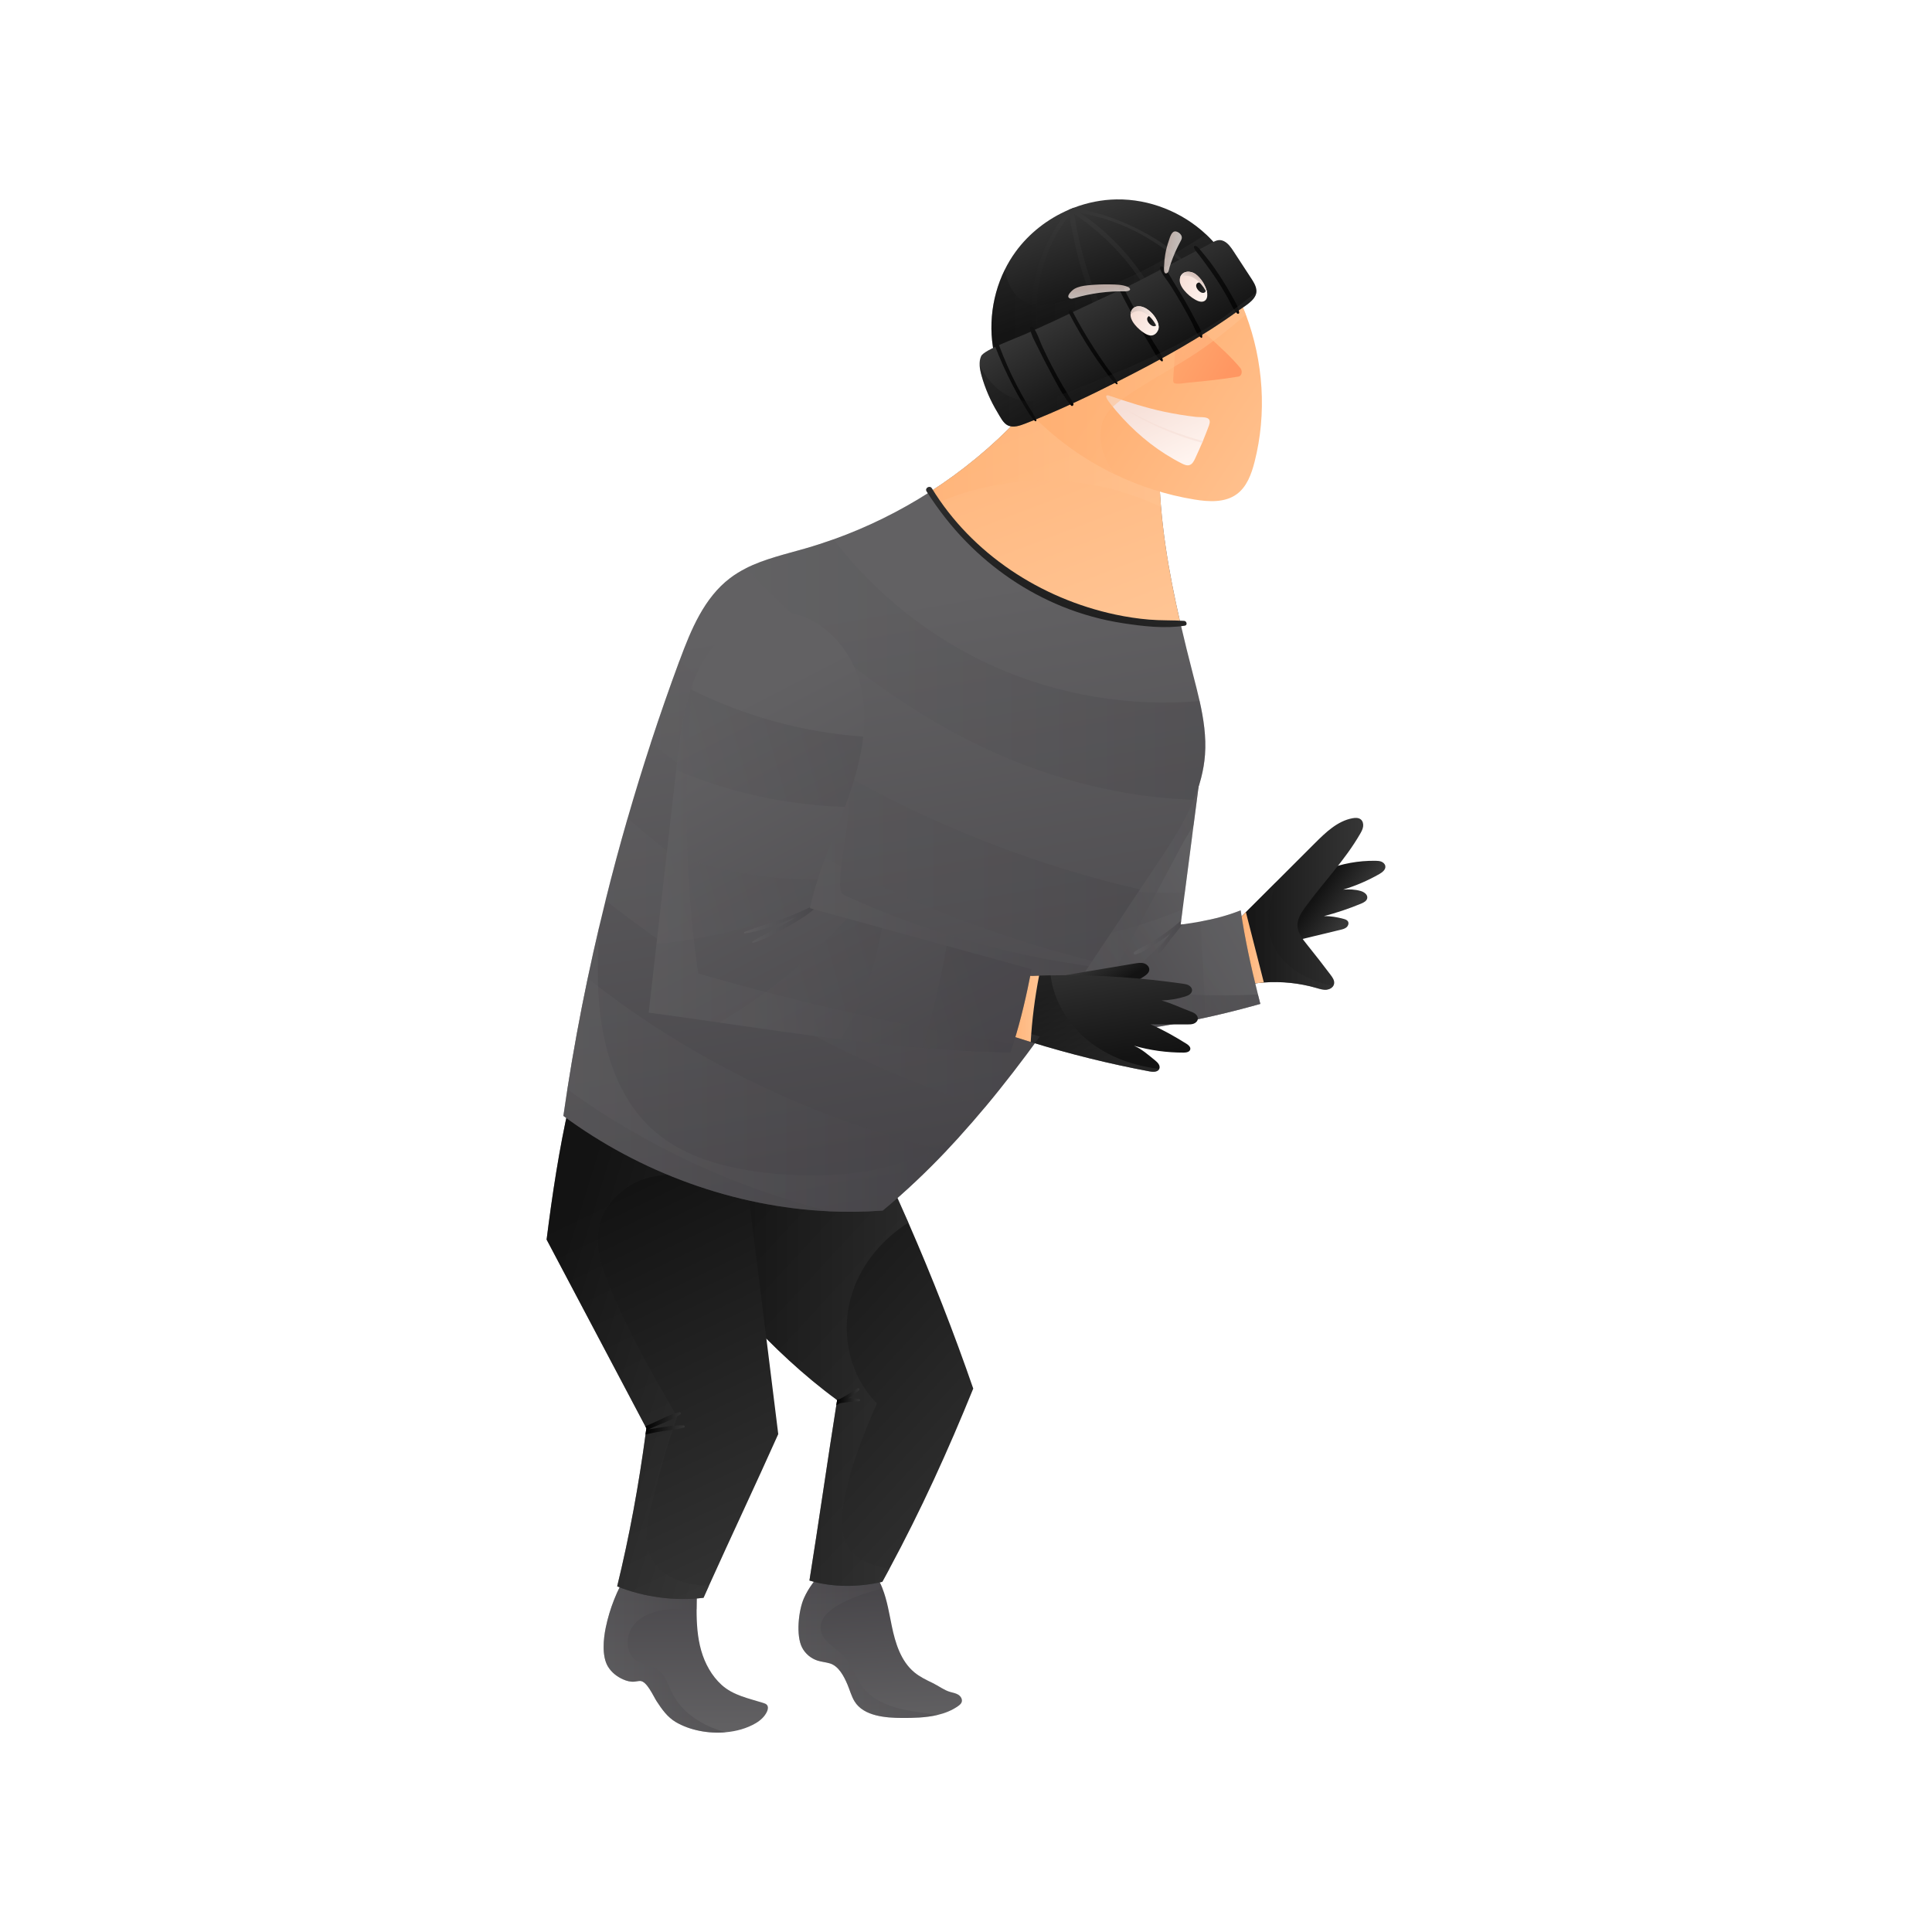 <svg width="2000" height="2000" viewBox="0 0 2000 2000" fill="none" xmlns="http://www.w3.org/2000/svg">
<path d="M830.321 1705.57C833.611 1711.9 839.471 1716.84 846.271 1719.03C850.481 1720.37 854.971 1720.68 859.191 1721.97C868.321 1724.76 873.811 1735.58 877.301 1743.84C879.751 1749.62 881.331 1755.8 884.581 1761.17C894.051 1776.85 917.611 1778.35 933.861 1778.42C945.521 1778.47 958.361 1778.18 970.271 1775.4C978.101 1773.56 985.531 1770.65 991.971 1766.05C993.451 1764.98 994.951 1763.74 995.541 1762C996.511 1759.17 994.641 1756.02 992.111 1754.41C989.581 1752.8 986.541 1752.28 983.651 1751.48C977.501 1749.78 971.371 1745.06 965.541 1742.25C958.901 1739.06 952.201 1735.88 946.501 1731.14C932.601 1719.58 926.871 1701.03 923.211 1683.33C920.481 1670.16 918.381 1656.52 913.451 1644.14C911.761 1639.88 909.731 1635.76 907.211 1631.87C889.211 1630.99 869.951 1630.93 852.771 1625.48C844.511 1634.13 836.971 1643.67 832.161 1654.61C826.651 1667.16 823.821 1693.05 830.331 1705.58L830.321 1705.57Z" fill="url(#paint0_linear_26486_105961)"/>
<path d="M629.33 1725.15C632.9 1731.12 638.61 1735.64 644.96 1738.46C648.66 1740.1 652.71 1741.21 656.74 1740.83C658.72 1740.65 660.66 1740.12 662.64 1740.12C669.59 1740.12 676.3 1755.78 679.75 1761.09C685.15 1769.38 690.95 1777.62 699.67 1782.73C714.01 1791.12 733.15 1794.86 751.24 1793.23C762.47 1792.24 773.3 1789.17 782.32 1783.87C787.15 1781.04 791.5 1777.11 793.91 1772.05C794.99 1769.79 795.57 1766.86 793.96 1764.95C793.02 1763.81 791.53 1763.32 790.12 1762.87C775.02 1758.09 759.08 1755.12 747.05 1744.22C736.7 1734.84 729.7 1721.99 725.9 1708.64C721.97 1694.83 721.09 1680.46 721.13 1666.05C721.14 1659.85 721.33 1653.65 721.52 1647.48C697.71 1645.2 671.16 1638.29 648.96 1629.38C638.6 1646.41 631.17 1665.22 627.11 1684.75C624.66 1696.52 622.88 1714.36 629.32 1725.16L629.33 1725.15Z" fill="url(#paint1_linear_26486_105961)"/>
<path style="mix-blend-mode:multiply" opacity="0.32" d="M830.319 1705.57C833.609 1711.9 839.469 1716.84 846.269 1719.03C850.479 1720.37 854.969 1720.68 859.189 1721.97C868.319 1724.76 873.809 1735.58 877.299 1743.84C879.749 1749.62 881.329 1755.8 884.579 1761.17C894.049 1776.85 917.609 1778.35 933.859 1778.42C945.519 1778.47 958.359 1778.18 970.269 1775.4C959.329 1773.5 948.199 1772.37 937.319 1770.13C920.279 1766.65 902.859 1759.77 892.539 1745.77C885.509 1736.23 882.319 1724.1 874.329 1715.34C865.479 1705.63 850.489 1699.17 849.529 1686.06C848.709 1674.93 858.999 1666.34 868.789 1660.96C878.769 1655.49 889.299 1651.28 900.199 1648.05C904.209 1646.86 909.129 1645.94 913.439 1644.12C911.749 1639.86 909.719 1635.74 907.199 1631.85C889.199 1630.97 869.939 1630.91 852.759 1625.46C844.499 1634.11 836.959 1643.65 832.149 1654.59C826.639 1667.14 823.809 1693.03 830.319 1705.56V1705.57Z" fill="url(#paint2_linear_26486_105961)"/>
<path style="mix-blend-mode:multiply" opacity="0.43" d="M629.33 1725.15C632.9 1731.12 638.61 1735.64 644.96 1738.46C648.66 1740.1 652.71 1741.21 656.74 1740.83C658.72 1740.65 660.66 1740.12 662.64 1740.12C669.59 1740.12 676.3 1755.78 679.75 1761.09C685.15 1769.38 690.95 1777.62 699.67 1782.73C714.01 1791.12 733.15 1794.86 751.24 1793.23C747.46 1792.18 743.74 1791 740.08 1789.61C722.08 1782.81 705.28 1770.87 696.49 1753.75C691.89 1744.8 689.12 1734.1 680.82 1728.41C674.12 1723.81 665.15 1723.56 658.47 1718.92C647.23 1711.11 647.34 1693.08 655.89 1682.39C664.44 1671.69 678.65 1667.19 692.28 1665.78C699.4 1665.04 711.47 1666.77 721.13 1666.05C721.14 1659.85 721.33 1653.65 721.52 1647.48C697.71 1645.2 671.16 1638.29 648.96 1629.38C638.6 1646.41 631.17 1665.22 627.11 1684.75C624.66 1696.52 622.88 1714.36 629.32 1725.16L629.33 1725.15Z" fill="url(#paint3_linear_26486_105961)"/>
<path d="M740.748 1278.48C746.398 1307.92 751.018 1340.73 771.348 1362.76C800.158 1394 831.768 1423.78 866.028 1448.92C866.218 1449.06 866.408 1449.19 866.598 1449.34C866.318 1451.12 866.028 1452.88 865.758 1454.66C856.198 1514.86 847.538 1576.02 837.928 1636.16C861.688 1643.45 889.198 1643.13 913.398 1637.47C915.848 1633.03 918.268 1628.58 920.658 1624.13C953.438 1563.25 981.418 1501.76 1007.5 1437.44C987.408 1379.33 964.998 1322.02 940.348 1265.69C933.318 1249.6 926.088 1233.59 918.688 1217.67C906.018 1190.4 870.948 1175.03 841.398 1169.48C811.858 1163.93 778.588 1171.14 758.568 1193.58C738.608 1215.94 735.098 1249.06 740.748 1278.5V1278.48Z" fill="url(#paint4_linear_26486_105961)"/>
<path style="mix-blend-mode:multiply" opacity="0.51" d="M740.75 1278.48C746.4 1307.92 751.02 1340.73 771.35 1362.76C800.32 1394.17 832.12 1424.11 866.6 1449.33C856.71 1511.24 847.83 1574.24 837.93 1636.15C861.69 1643.44 889.2 1643.12 913.4 1637.46C915.85 1633.02 918.27 1628.57 920.66 1624.12C903.3 1620.87 886.15 1614.95 877.39 1600.24C870.09 1587.99 870.76 1572.67 873.02 1558.59C878.92 1521.82 892.87 1486.83 907.79 1452.71C880.32 1425.52 870.5 1382.87 880.18 1345.45C888.73 1312.41 911.43 1283.91 940.36 1265.67C933.33 1249.58 926.1 1233.57 918.7 1217.65C906.03 1190.38 870.96 1175.01 841.41 1169.46C811.87 1163.91 778.6 1171.12 758.58 1193.56C738.62 1215.92 735.11 1249.04 740.76 1278.48H740.75Z" fill="url(#paint5_linear_26486_105961)"/>
<path d="M668.26 1484.98C661.15 1537.82 651.55 1590.4 638.89 1642.19C666.23 1653.33 699.02 1657.7 728.3 1654.02C730.16 1649.88 732.01 1645.74 733.87 1641.61C757.6 1589.01 782.04 1537.35 805.64 1484.59C794.87 1397.81 784.11 1311.04 773.34 1224.26C760.2 1218.49 747.11 1212.79 734.05 1207.13C685.69 1186.19 637.73 1165.82 589.07 1144.46C578.75 1189.73 571.63 1237.12 565.84 1283.19C600.01 1347.47 633.91 1412.24 668.07 1476.53C668.42 1477.19 668.77 1477.84 669.12 1478.5C668.84 1480.66 668.55 1482.82 668.26 1484.97V1484.98Z" fill="url(#paint6_linear_26486_105961)"/>
<path style="mix-blend-mode:multiply" opacity="0.51" d="M669.12 1478.51C661.93 1533.53 652.06 1588.28 638.89 1642.2C666.23 1653.34 699.02 1657.71 728.3 1654.03C730.16 1649.89 732.01 1645.75 733.87 1641.62C723.68 1641.21 713.53 1639.98 703.93 1636.64C691.51 1632.33 679.98 1624.09 674.17 1612.29C666.85 1597.47 669.51 1579.83 673.25 1563.72C680.87 1530.85 689.7 1498.4 701.02 1466.61C675.47 1422.39 649.83 1377.99 630.65 1330.66C622.88 1311.45 616.08 1290.62 620.23 1270.32C624.79 1247.94 642.75 1229.6 664.09 1221.5C676.25 1216.9 689.4 1215.36 702.33 1216.22C713.63 1216.97 727.72 1224.43 733.15 1210.09C733.52 1209.13 733.82 1208.14 734.05 1207.14C685.69 1186.2 637.73 1165.83 589.07 1144.47C578.75 1189.74 571.63 1237.13 565.84 1283.2C600.35 1348.14 634.6 1413.57 669.12 1478.51Z" fill="url(#paint7_linear_26486_105961)"/>
<path d="M1372.69 900.42C1388.91 894.04 1406.39 890.85 1423.82 891.08C1425.94 891.11 1428.11 891.2 1430.07 892C1432.03 892.8 1433.77 894.46 1434.09 896.56C1434.65 900.18 1431.08 902.98 1427.9 904.8C1416.08 911.56 1403.49 916.98 1390.45 920.92C1396.62 920.46 1402.64 920.65 1408.58 922.35C1412.09 923.35 1415.94 926.07 1415.38 929.68C1414.93 932.63 1411.81 934.28 1409.06 935.42C1396.53 940.62 1383.64 944.95 1370.52 948.38C1377.37 948.21 1384.32 949.45 1390.94 951.23C1392.65 951.69 1394.49 952.33 1395.4 953.84C1396.58 955.79 1395.63 958.46 1393.89 959.94C1392.16 961.42 1389.85 962 1387.63 962.53C1371.16 966.5 1354.69 970.47 1338.21 974.45C1334.39 960.39 1334.85 945.07 1340.78 931.76C1346.72 918.45 1359.1 905.76 1372.66 900.43L1372.69 900.42Z" fill="url(#paint8_linear_26486_105961)"/>
<path d="M1284.01 950C1287.07 972.56 1290.65 996.27 1293.71 1018.83C1298.55 1018.01 1303.43 1017.42 1308.32 1017.06C1326.65 1015.72 1345.2 1017.65 1362.84 1022.76C1366.26 1023.75 1369.77 1024.88 1373.32 1024.52C1376.19 1024.22 1379.11 1022.63 1380.44 1020.17C1380.75 1019.59 1380.98 1018.96 1381.09 1018.29C1381.64 1015.05 1379.56 1012.01 1377.59 1009.38C1369.63 998.79 1361.48 988.33 1353.16 978.02C1348.37 972.1 1343.3 965.6 1343.15 957.98C1343.02 951.02 1347.1 944.731 1351.2 939.091C1369.81 913.511 1392.24 890.6 1408.02 863.18C1409.38 860.83 1410.7 858.38 1411.09 855.69C1411.5 853.01 1410.81 850.001 1408.71 848.281C1406.39 846.371 1403.02 846.49 1400.06 847.04C1384.57 849.93 1372.45 861.6 1361.29 872.73C1347.73 886.27 1334.18 899.82 1320.64 913.35C1310.34 923.65 1300.03 933.94 1289.73 944.24C1287.82 946.16 1285.9 948.07 1284 949.97L1284.01 950Z" fill="url(#paint9_linear_26486_105961)"/>
<path style="mix-blend-mode:multiply" opacity="0.51" d="M1284.01 950.001C1287.07 972.561 1290.65 996.271 1293.71 1018.83C1298.55 1018.01 1303.43 1017.42 1308.32 1017.06C1326.65 1015.72 1345.2 1017.65 1362.84 1022.76C1366.26 1023.75 1369.77 1024.88 1373.32 1024.52C1376.19 1024.22 1379.11 1022.63 1380.44 1020.17C1378.21 1019.93 1375.87 1019.9 1373.73 1019.31C1363.4 1016.47 1353.25 1012.42 1344.14 1006.74C1330.83 998.431 1319.58 986.001 1315.22 970.921C1311.55 958.251 1312.92 944.641 1315.82 931.761C1317.21 925.581 1318.96 919.491 1320.65 913.381C1310.35 923.681 1300.04 933.971 1289.74 944.271C1287.83 946.191 1285.91 948.101 1284.01 950.001Z" fill="url(#paint10_linear_26486_105961)"/>
<path d="M1284.01 950C1287.08 972.56 1290.65 996.27 1293.72 1018.84C1298.56 1018.01 1303.44 1017.43 1308.33 1017.07C1302.13 992.8 1295.94 968.54 1289.74 944.26C1287.83 946.18 1285.91 948.08 1284.01 949.99V950Z" fill="url(#paint11_linear_26486_105961)"/>
<path d="M1050.29 1074.31C1053.21 1074.35 1056.14 1074.38 1059.06 1074.39C1122.69 1074.65 1185.96 1067.14 1248.04 1053.46C1267.05 1049.29 1285.93 1044.53 1304.69 1039.24C1303.85 1035.98 1303.02 1032.74 1302.21 1029.48C1294.95 1000.63 1288.7 971.911 1284.35 942.381C1270.78 947.791 1257.05 951.311 1242.98 953.901C1236.86 955.041 1230.68 955.991 1224.41 956.841C1223.68 956.941 1222.94 957.041 1222.2 957.141C1222.38 955.721 1222.58 954.291 1222.76 952.871C1222.79 952.671 1222.81 952.461 1222.84 952.261C1223.31 948.681 1223.76 945.111 1224.23 941.531C1225 935.641 1225.76 929.751 1226.53 923.861C1229.08 904.291 1231.61 884.721 1234.17 865.151C1234.66 861.441 1235.13 857.721 1235.62 854.011C1238.6 831.061 1241.59 808.101 1244.58 785.151C1244.58 785.121 1244.59 785.091 1244.59 785.061C1244.56 785.071 1244.53 785.071 1244.5 785.081C1213.05 792.781 1178.23 810.991 1156.11 834.621C1133.96 858.271 1117.23 886.491 1102.95 915.571C1088.76 944.481 1076.9 974.541 1067.41 1005.34C1064.76 1013.92 1062.31 1022.55 1060.03 1031.23C1056.77 1043.59 1053.9 1056.05 1051.39 1068.59C1051.01 1070.5 1050.65 1072.4 1050.28 1074.3L1050.29 1074.31Z" fill="url(#paint12_linear_26486_105961)"/>
<path style="mix-blend-mode:multiply" opacity="0.32" d="M1147.05 918.819C1173.68 923.479 1199.9 925.389 1226.52 923.869C1229.07 904.299 1231.6 884.729 1234.16 865.159C1218.77 864.019 1203.41 862.339 1188.14 860.109C1171.32 877.619 1155.27 895.969 1147.05 918.819Z" fill="url(#paint13_linear_26486_105961)"/>
<path style="mix-blend-mode:multiply" opacity="0.32" d="M1051.39 1068.59C1051.64 1068.74 1051.89 1068.87 1052.14 1068.99C1119.63 1049.89 1180.48 1008.18 1222.82 952.271C1223.29 948.691 1223.74 945.121 1224.21 941.541C1181.87 958.751 1137.66 971.231 1092.22 976.271C1083.7 985.821 1075.36 995.441 1067.4 1005.35C1060.99 1026.15 1055.65 1047.27 1051.39 1068.59Z" fill="url(#paint14_linear_26486_105961)"/>
<path style="mix-blend-mode:multiply" opacity="0.32" d="M1242.97 953.901C1244.65 987.081 1246.34 1020.28 1248.03 1053.46C1267.04 1049.29 1285.92 1044.53 1304.68 1039.24C1296.38 1007.09 1289.18 975.241 1284.34 942.381C1270.77 947.791 1257.04 951.311 1242.97 953.901Z" fill="url(#paint15_linear_26486_105961)"/>
<path style="mix-blend-mode:multiply" opacity="0.43" d="M1059.05 1074.39C1122.68 1074.65 1185.95 1067.14 1248.03 1053.46C1267.04 1049.29 1285.92 1044.53 1304.68 1039.24C1303.84 1035.98 1303.01 1032.74 1302.2 1029.48C1259.9 1031.66 1217.41 1030.08 1175.39 1024.75C1168.78 1023.92 1161.43 1022.54 1157.62 1017.07C1152.54 1009.77 1156.66 999.85 1160.85 992C1181.82 952.74 1202.78 913.47 1223.75 874.21C1226.67 868.73 1231.09 861.76 1235.61 854.02C1238.59 831.07 1241.58 808.11 1244.57 785.16C1244.55 785.14 1244.52 785.12 1244.49 785.09C1213.04 792.79 1178.22 811 1156.1 834.63C1133.95 858.28 1117.22 886.5 1102.94 915.58C1088.75 944.49 1076.89 974.55 1067.4 1005.35C1064.75 1013.93 1062.3 1022.56 1060.02 1031.24C1058.27 1045.45 1057.72 1060.09 1059.05 1074.39Z" fill="url(#paint16_linear_26486_105961)"/>
<path d="M583.199 1155.17C662.489 1213.77 759.989 1249.45 858.519 1253.94H858.539C876.959 1254.79 895.419 1254.54 913.799 1253.15C937.129 1233.85 958.979 1213.1 979.689 1191.26C984.289 1186.41 988.829 1181.51 993.319 1176.56C1002.33 1166.63 1011.13 1156.49 1019.75 1146.17C1039.5 1122.55 1058.27 1098.02 1076.46 1072.95C1084.41 1062 1092.23 1050.95 1099.96 1039.83C1109.12 1026.7 1118.15 1013.46 1127.1 1000.17C1128.31 998.381 1129.52 996.601 1130.71 994.811C1147.27 970.181 1163.62 945.401 1180.06 920.791C1184.31 914.421 1188.58 908.051 1192.86 901.711C1208.7 878.201 1225.12 853.901 1235.83 827.891C1241.96 812.971 1246.22 797.501 1247.41 781.291C1248.78 762.621 1245.96 744.071 1241.85 725.721C1239.8 716.581 1237.44 707.471 1235.1 698.431C1230.52 680.701 1226.07 662.901 1221.95 645.031C1209.66 591.751 1200.37 537.811 1199.89 483.251C1160.38 459.511 1119.51 435.901 1078.88 414.131C1069.03 424.841 1068.96 433.351 1054.4 433.401C1026.93 462.421 995.859 488.011 962.179 509.521C931.039 529.431 897.659 545.861 862.859 558.331C853.259 561.771 843.549 564.911 833.749 567.741C812.919 573.751 791.139 578.631 771.999 588.351C766.299 591.231 760.839 594.561 755.699 598.471C728.949 618.811 715.379 651.671 703.689 683.181C703.569 683.491 703.459 683.821 703.329 684.131C692.979 712.091 683.149 740.301 673.829 768.721C665.349 794.651 657.299 820.761 649.719 847.021C641.559 875.211 633.949 903.581 626.879 932.071C624.659 941.001 622.499 949.941 620.389 958.891C616.169 976.801 612.169 994.751 608.379 1012.75C600.349 1050.96 593.309 1089.32 587.309 1127.76C585.879 1136.9 584.519 1146.04 583.209 1155.17H583.199Z" fill="url(#paint17_linear_26486_105961)"/>
<path d="M962.17 509.521C964.66 513.381 967.24 517.181 969.92 520.921C998.25 560.611 1036.47 593.251 1080.24 614.801C1124.01 636.351 1173.18 646.771 1221.93 645.031C1212.79 605.371 1205.3 565.341 1201.87 524.971C1200.68 511.101 1199.99 497.191 1199.87 483.251C1160.36 459.511 1119.49 435.901 1078.86 414.131C1069.01 424.841 1068.94 433.351 1054.38 433.401C1026.91 462.421 995.84 488.011 962.16 509.521H962.17Z" fill="url(#paint18_linear_26486_105961)"/>
<path style="mix-blend-mode:multiply" opacity="0.46" d="M962.169 509.521C964.659 513.381 967.239 517.181 969.919 520.921C1007.92 504.221 1049.72 496.161 1091.23 497.611C1129.47 498.951 1167.39 508.371 1201.86 524.971C1200.67 511.101 1199.98 497.191 1199.86 483.251C1160.35 459.511 1119.48 435.901 1078.85 414.131C1069 424.841 1068.93 433.351 1054.37 433.401C1026.9 462.421 995.829 488.011 962.149 509.521H962.169Z" fill="url(#paint19_linear_26486_105961)"/>
<path d="M1060.85 421.53C1061.68 422.45 1062.52 423.37 1063.38 424.28C1063.85 424.79 1064.31 425.28 1064.78 425.76C1066.65 427.76 1068.56 429.74 1070.49 431.68C1078.22 439.45 1086.39 446.79 1094.93 453.67C1112.66 467.96 1132 480.24 1152.47 490.24C1179.04 503.24 1207.48 512.4 1236.69 517.14C1251.46 519.53 1267.91 520.46 1280.05 511.73C1290.66 504.1 1295.49 490.86 1298.72 478.19C1311.55 428.06 1307.88 374.13 1289.73 325.73C1284.65 312.14 1278.41 298.98 1271.09 286.47C1265.08 276.2 1258.32 266.37 1250.86 257.07C1204.53 254.09 1151.04 267.63 1116.56 298.72C1082.09 329.8 1062.67 375.15 1060.85 421.53Z" fill="url(#paint20_linear_26486_105961)"/>
<path d="M1149.57 418.11C1153.65 423.29 1157.93 428.31 1162.41 433.15C1179.92 452.07 1200.5 468.26 1223.56 479.86C1225.95 481.06 1228.66 482.25 1231.23 481.49C1234.14 480.63 1235.79 477.62 1237.08 474.87C1239.65 469.44 1242.09 463.95 1244.43 458.41C1244.7 457.77 1244.98 457.12 1245.24 456.47C1247.43 451.19 1249.52 445.87 1251.51 440.5C1252.88 436.81 1252.41 434.7 1250.95 433.49C1248.27 431.3 1242.27 432.07 1237.98 431.57C1226.85 430.28 1215.77 428.46 1204.8 426.14C1185.63 422.06 1167.19 416 1148.65 409.72C1140.83 407.07 1148.12 416.26 1149.57 418.1V418.11Z" fill="url(#paint21_linear_26486_105961)"/>
<path style="mix-blend-mode:multiply" d="M1150.47 414.72C1157.35 419.55 1164.47 424.1 1171.78 428.25C1184.49 435.49 1197.72 441.89 1211.28 447.35C1218.11 450.11 1225.04 452.61 1232.07 454.79C1236.13 456.05 1240.26 457.35 1244.42 458.42C1244.69 457.78 1244.97 457.13 1245.23 456.48C1244.19 456.21 1243.15 455.93 1242.11 455.65C1238.2 454.57 1234.32 453.42 1230.45 452.18C1216.36 447.67 1202.44 442.49 1189.12 436.03C1175.88 429.61 1163.11 422.23 1150.82 414.13C1150.44 413.88 1150.11 414.48 1150.46 414.72H1150.47Z" fill="url(#paint22_linear_26486_105961)"/>
<path d="M1214.44 394.02C1214.4 393.42 1214.44 392.8 1214.48 392.2C1215.46 377.87 1216.44 363.54 1217.42 349.21C1217.85 343 1217.65 336.99 1217.05 330.75C1216.74 327.5 1216.84 322.65 1215.01 319.78C1214.13 318.4 1215.86 316.79 1217.21 317.58C1223.3 321.14 1228.59 327.18 1233.72 332.01C1239.41 337.37 1245.06 342.75 1250.8 348.06C1262.26 358.66 1274.08 368.96 1284.03 381.04C1286.28 383.77 1286.02 389.21 1281.69 389.91C1264.79 392.65 1247.65 394.53 1230.61 396.04C1227.88 396.28 1216.48 398.46 1215.03 396.13C1214.63 395.5 1214.48 394.77 1214.43 394.02H1214.44Z" fill="url(#paint23_linear_26486_105961)"/>
<path style="mix-blend-mode:multiply" opacity="0.46" d="M1063.38 424.28C1063.85 424.79 1064.31 425.28 1064.78 425.76C1066.8 427.87 1068.72 429.78 1070.49 431.68C1078.22 439.45 1086.39 446.79 1094.93 453.67C1112.66 467.96 1132 480.24 1152.47 490.24C1148.12 482.78 1144.15 475.13 1141.67 466.89C1138.28 455.62 1137.96 442.96 1143.31 432.49C1148.07 423.21 1156.7 416.61 1165.28 410.7C1186.47 396.16 1209.1 383.93 1230.85 370.29C1251.81 357.14 1270.99 341.76 1289.73 325.73C1284.65 312.14 1278.41 298.98 1271.09 286.47C1249.44 287.27 1228.91 298.13 1211.11 310.88C1191.62 324.85 1173.86 341.5 1152.57 352.54C1140.2 358.95 1126.9 363.34 1114.04 368.72C1101.18 374.1 1088.51 380.64 1078.7 390.55C1069.8 399.56 1063.48 411.73 1063.38 424.29V424.28Z" fill="url(#paint24_linear_26486_105961)"/>
<path d="M1032.04 377.19C1069.76 376.24 1107.78 367.15 1143.02 351.52C1153.3 346.96 1163.36 341.85 1173.09 336.21C1207.9 316.07 1238.74 289.29 1262.14 257.64C1258 252.27 1253.42 247.26 1248.48 242.63C1223.73 219.42 1189.86 205.91 1155.88 206.42C1140.72 206.64 1125.65 209.67 1111.49 215.08C1109.82 215.71 1108.15 216.38 1106.51 217.09C1084.63 226.44 1065.19 241.54 1051.21 260.81C1046.95 266.69 1043.21 272.92 1040.04 279.42C1025.28 309.46 1022.11 345.2 1032.04 377.2V377.19Z" fill="url(#paint25_linear_26486_105961)"/>
<path style="mix-blend-mode:multiply" d="M1068.44 336.99C1068.88 341.68 1068.56 349.29 1072.01 352.79C1073.24 354.03 1074.98 353.28 1075.56 351.85C1076.63 349.23 1075.68 346.89 1075.24 344.17C1074.7 340.99 1074.3 337.8 1073.98 334.59C1073.42 328.72 1073.2 322.83 1073.31 316.94C1073.54 304.84 1075.25 292.8 1078.27 281.09C1081.38 269.06 1085.79 257.42 1091.58 246.44C1094.33 241.23 1097.38 236.18 1100.7 231.32C1102.78 228.3 1105.14 225.46 1107.42 222.58C1107.61 229.92 1109.8 237.84 1111.12 244.51C1113.06 254.32 1115.37 264.06 1118.05 273.7C1120.81 283.62 1123.97 293.45 1127.51 303.13C1130.85 312.26 1134.08 322.19 1139.19 330.52C1140.76 333.08 1145.07 331.41 1144.12 328.44C1141.11 318.98 1136.39 309.98 1132.87 300.68C1129.34 291.32 1126.15 281.83 1123.34 272.23C1120.52 262.64 1118.07 252.94 1116 243.17C1114.96 238.28 1114.05 233.37 1113.13 228.47C1112.68 226.08 1112.33 223.65 1111.77 221.28C1142.9 242.41 1168.98 269.38 1188.06 302.05C1189.64 304.77 1193.87 302.3 1192.27 299.58C1173.79 268.22 1148.21 240.46 1117.82 220.18C1136.83 223.69 1155.29 229.7 1172.73 238.12C1193 247.9 1210.35 261.13 1228.07 274.8C1228.73 275.31 1229.42 274.26 1228.92 273.7C1213.87 257.19 1193.54 244.65 1173.56 235.03C1153.88 225.55 1132.95 218.87 1111.46 215.08C1109.79 215.71 1108.12 216.38 1106.48 217.09C1106.51 217.23 1106.56 217.38 1106.63 217.53C1098.63 225.27 1092.29 236.23 1087.16 245.74C1081.21 256.74 1076.5 268.47 1073.28 280.56C1070.04 292.69 1068.22 305.2 1067.82 317.75C1067.62 324.17 1067.81 330.61 1068.42 337L1068.44 336.99Z" fill="url(#paint26_linear_26486_105961)"/>
<path style="mix-blend-mode:multiply" opacity="0.33" d="M1032.04 377.19C1069.76 376.24 1107.78 367.15 1143.02 351.52C1152.95 346.28 1163.03 341.25 1173.09 336.21C1207.9 316.07 1238.74 289.29 1262.14 257.64C1258 252.27 1253.42 247.26 1248.48 242.63C1200.01 272.94 1149.2 301.16 1093.45 313.55C1083.33 315.79 1072.42 317.45 1062.87 313.42C1054.39 309.84 1048.17 302.15 1044.46 293.71C1042.44 289.12 1041.07 284.31 1040.04 279.41C1025.28 309.45 1022.11 345.19 1032.04 377.19Z" fill="url(#paint27_linear_26486_105961)"/>
<path d="M1014.13 377.99C1014.29 381.74 1015.18 385.54 1016.12 388.92C1019.85 402.23 1025.42 415.03 1032.58 426.85C1035.4 431.49 1038.45 438.12 1043.44 440.45C1049.18 443.11 1055.99 440.55 1061.47 438.44C1095.2 425.45 1128.01 409.64 1160.23 393.31C1202.27 372.02 1243.98 349.05 1282.2 321.37C1288.34 316.92 1299.4 311.11 1300.58 302.75C1300.7 301.86 1300.71 300.94 1300.6 300C1300.07 295.58 1297.57 291.66 1295.12 287.92C1289.12 278.76 1283.14 269.58 1277.14 260.41C1274.41 256.23 1271.47 251.87 1266.99 249.64C1261.27 246.81 1256.99 250 1252.11 252.61C1245.12 256.35 1238.03 259.94 1231 263.62C1216.15 271.4 1201.31 279.19 1186.45 286.97C1164.4 298.53 1142.07 307.94 1119.67 318.77C1100.6 327.98 1081.38 336.91 1062.05 345.57C1052.39 349.89 1018.84 362.08 1015.76 368.54C1015.62 368.83 1015.49 369.14 1015.36 369.44C1014.29 372.11 1013.99 375.02 1014.12 377.97L1014.13 377.99Z" fill="url(#paint28_linear_26486_105961)"/>
<path d="M1237.87 254.61C1240.77 255.95 1242.51 258.71 1244.54 261.13C1246.85 263.9 1249.13 266.7 1251.34 269.55C1255.71 275.18 1259.75 281.09 1263.63 287.06C1267.57 293.12 1271.31 299.32 1274.82 305.63C1277.9 311.17 1281.96 317.26 1282.8 323.64C1282.94 324.74 1281.38 325.21 1280.69 324.51C1276.1 319.84 1273.55 312.85 1270.35 307.19C1266.94 301.16 1263.33 295.24 1259.53 289.44C1255.73 283.64 1251.68 278.02 1247.59 272.43C1245.21 269.18 1242.81 265.96 1240.32 262.79C1238.57 260.57 1236.71 258.8 1235.96 256.06C1235.64 254.88 1236.88 254.14 1237.87 254.59V254.61Z" fill="url(#paint29_linear_26486_105961)"/>
<path d="M1203.54 276.13C1208.74 280.16 1212.27 287.9 1215.78 293.42C1219.66 299.51 1223.38 305.7 1226.97 311.97C1230.56 318.24 1234.04 324.57 1237.31 331.01C1239.91 336.12 1244.92 343.1 1244.52 349.01C1244.48 349.53 1243.88 350.03 1243.37 349.67C1238.5 346.2 1236.23 338.42 1233.5 333.24C1230.13 326.85 1226.68 320.51 1223.07 314.26C1219.46 308.01 1215.71 301.83 1211.86 295.72C1208.32 290.1 1202.7 284.09 1200.77 277.75C1200.24 276.01 1202.34 275.22 1203.53 276.15L1203.54 276.13Z" fill="url(#paint30_linear_26486_105961)"/>
<path d="M1162.63 297.32C1169.36 310.32 1176.27 323.23 1183.48 335.98C1187 342.21 1190.59 348.41 1194.25 354.56C1197.6 360.2 1202.71 366.41 1203.8 372.98C1203.91 373.66 1203.19 374.48 1202.5 373.98C1197.43 370.37 1194.42 363.78 1191.28 358.56C1187.42 352.15 1183.63 345.7 1179.91 339.2C1172.47 326.21 1165.36 313.04 1158.59 299.69C1157.23 297.01 1161.25 294.63 1162.64 297.32H1162.63Z" fill="url(#paint31_linear_26486_105961)"/>
<path d="M1110.03 321.93C1116.86 334.99 1124.26 347.75 1132.26 360.12C1136.26 366.3 1140.4 372.4 1144.61 378.44C1148.69 384.29 1154.06 390.13 1156.85 396.72C1157.09 397.3 1156.52 398.21 1155.85 397.72C1150.62 393.83 1146.77 387.82 1142.91 382.62C1138.33 376.45 1133.95 370.15 1129.75 363.72C1121.36 350.86 1113.64 337.59 1106.52 323.98C1105.31 321.67 1108.81 319.61 1110.03 321.93Z" fill="url(#paint32_linear_26486_105961)"/>
<path d="M1069.55 338.78C1073.78 344.57 1076.08 352.45 1079.09 358.96C1082.22 365.74 1085.51 372.43 1088.94 379.06C1092.38 385.68 1095.97 392.21 1099.73 398.66C1103.45 405.05 1107.86 411.28 1111.1 417.92C1111.8 419.37 1109.89 421.18 1108.71 419.76C1099.29 408.41 1092.32 394.09 1085.35 381.15C1081.82 374.59 1078.43 367.95 1075.18 361.24C1072.02 354.73 1067.52 347.31 1066.31 340.14C1065.97 338.13 1068.34 337.11 1069.56 338.77L1069.55 338.78Z" fill="url(#paint33_linear_26486_105961)"/>
<path d="M1033.91 356.771C1039.25 370.881 1045.18 384.751 1052.13 398.141C1055.5 404.641 1059.08 411.031 1062.72 417.381C1066.03 423.181 1070.37 428.821 1072.86 435.021C1073.21 435.881 1071.96 436.461 1071.38 435.881C1066.42 431.031 1062.9 424.211 1059.27 418.341C1055.26 411.861 1051.59 405.171 1048.09 398.391C1041.3 385.221 1035.13 371.751 1029.89 357.881C1028.94 355.361 1032.98 354.271 1033.93 356.771H1033.91Z" fill="url(#paint34_linear_26486_105961)"/>
<path d="M1225.77 300.47C1229.04 304.45 1233.05 307.82 1237.53 310.35C1240.47 312.01 1244.26 313.28 1247.08 311.43C1249.4 309.9 1249.99 306.92 1249.74 304.04C1249.68 303.2 1249.53 302.35 1249.33 301.55C1247.7 294.95 1243.2 287.92 1237.71 283.8C1232.5 279.88 1223.95 280.1 1221.68 287.16C1221.66 287.2 1221.64 287.25 1221.63 287.29C1220.22 291.88 1222.72 296.75 1225.77 300.46V300.47Z" fill="url(#paint35_linear_26486_105961)"/>
<path d="M1170.33 325.87C1170.33 326.35 1170.36 326.81 1170.42 327.27C1170.89 330.7 1172.81 333.75 1175.04 336.41C1177.78 339.69 1181.02 342.53 1184.62 344.82C1186.94 346.3 1189.59 347.58 1192.32 347.26C1195.22 346.91 1197.63 344.69 1198.75 341.97C1199.01 341.33 1199.22 340.67 1199.33 339.99C1201 330.3 1184.95 312.15 1174.26 318.27C1171.67 319.77 1170.33 322.84 1170.32 325.86L1170.33 325.87Z" fill="url(#paint36_linear_26486_105961)"/>
<path style="mix-blend-mode:lighten" opacity="0.73" d="M1210.13 279.18C1209.72 280.79 1209.1 282.4 1207.79 282.86C1204.06 284.17 1205.05 276.96 1205.1 275.24C1205.21 271.34 1205.59 267.44 1206.23 263.59C1207.05 258.67 1208.31 253.83 1209.98 249.13C1211.06 246.08 1212.72 238.78 1217.28 239.6C1220.26 240.14 1223.89 243.22 1223.39 246.53C1223.19 247.83 1222.54 249.01 1221.91 250.17C1218.92 255.68 1216.28 261.37 1214.02 267.21C1212.86 270.2 1211.8 273.22 1210.83 276.28C1210.59 277.03 1210.41 278.11 1210.13 279.18Z" fill="url(#paint37_linear_26486_105961)"/>
<path style="mix-blend-mode:lighten" opacity="0.73" d="M1125.94 295.37C1121.24 295.85 1116.31 296.69 1112.16 299.07C1110.06 300.28 1102.47 306.95 1107.66 308.96C1109.03 309.49 1110.57 309.06 1111.98 308.65C1129.13 303.63 1147.04 301.24 1164.91 301.58C1166.69 301.61 1171.58 301 1169.22 298.15C1168.66 297.47 1167.83 297.08 1167.01 296.75C1161.55 294.58 1154.87 294.53 1149.05 294.42C1141.34 294.27 1133.62 294.58 1125.94 295.36V295.37Z" fill="url(#paint38_linear_26486_105961)"/>
<path d="M964.681 505.51C1006.32 573.47 1077.28 619.65 1154.61 636.19C1166.15 638.66 1177.81 640.41 1189.57 641.41C1201.67 642.43 1213.78 641.93 1225.86 642.72C1228.52 642.89 1229.53 647.23 1226.53 647.7C1205.77 651 1183.09 648.29 1162.46 645.13C1140.86 641.82 1119.81 636.03 1099.55 627.81C1062.23 612.68 1028.5 589.65 1000.32 560.9C984.731 545.01 971.191 527.43 959.191 508.7C956.991 505.26 962.531 502.01 964.671 505.5L964.681 505.51Z" fill="url(#paint39_linear_26486_105961)"/>
<path style="mix-blend-mode:multiply" opacity="0.43" d="M834.181 969.409C850.921 992.029 875.811 1008.5 903.181 1015.08C942.571 1024.54 984.281 1013.82 1024.31 1020.11C1046.46 1023.6 1067.46 1032.2 1089.22 1037.62C1092.72 1038.49 1096.32 1039.26 1099.96 1039.82C1109.12 1026.69 1118.15 1013.45 1127.1 1000.16C1051.8 989.309 977.501 970.069 907.101 941.079C898.941 937.719 890.831 934.229 882.791 930.599C871.321 925.429 869.701 926.229 869.701 914.409C869.701 894.299 874.971 872.949 877.061 852.889C879.191 832.359 881.011 811.789 882.511 791.209C883.841 772.899 888.991 749.319 885.131 731.449C872.231 749.879 859.571 769.779 848.561 789.499C830.941 821.059 812.911 853.999 810.711 890.079C808.991 918.179 817.471 946.789 834.211 969.419L834.181 969.409Z" fill="url(#paint40_linear_26486_105961)"/>
<path d="M1091.13 1011.45C1119.04 1006.76 1146.95 1002.07 1174.86 997.38C1178 996.85 1181.27 996.33 1184.31 997.26C1187.35 998.19 1190.07 1001.03 1189.72 1004.19C1189.41 1007.03 1186.9 1009.05 1184.53 1010.63C1176.18 1016.21 1166.97 1020.5 1157.32 1023.28C1134.87 1029.77 1111.68 1022.57 1091.13 1011.44V1011.45Z" fill="url(#paint41_linear_26486_105961)"/>
<path d="M1039.79 1069.89C1039.95 1069.94 1040.1 1070 1040.27 1070.05C1049.13 1073.03 1058.04 1075.91 1066.98 1078.66C1107.37 1091.14 1148.47 1101.31 1190.03 1109.1C1193.71 1109.8 1198.59 1109.86 1200.08 1106.49C1200.11 1106.43 1200.13 1106.36 1200.16 1106.3C1201.38 1103.16 1198.61 1100 1195.98 1097.9C1189.09 1092.39 1182.07 1085.94 1173.92 1082.55C1190.61 1087.32 1207.99 1089.71 1225.35 1089.65C1228.07 1089.64 1231.5 1089.03 1232.15 1086.38C1232.75 1083.9 1230.32 1081.81 1228.16 1080.46C1216.22 1073.02 1203.93 1066 1191.01 1060.39C1203.71 1060.42 1216.4 1060.46 1229.09 1060.49C1231.35 1060.5 1233.68 1060.49 1235.79 1059.68C1237.9 1058.87 1239.78 1057.06 1239.99 1054.81C1240.17 1052.85 1239.06 1050.94 1237.54 1049.69C1236.02 1048.43 1234.15 1047.7 1232.3 1047.01C1222.47 1043.32 1212.54 1038.53 1202.42 1035.68C1210.71 1035.42 1218.96 1034.04 1226.88 1031.58C1230.06 1030.59 1233.71 1028.78 1233.99 1025.46C1234.18 1023.24 1232.63 1021.15 1230.68 1020.04C1228.74 1018.93 1226.46 1018.61 1224.25 1018.29C1182.91 1012.41 1141.15 1009.38 1099.38 1009.56C1095.43 1009.57 1091.49 1009.62 1087.55 1009.69C1083.59 1009.77 1079.63 1009.87 1075.68 1010C1073.38 1010.08 1071.06 1010.16 1068.76 1010.26C1067.02 1010.34 1063.13 1009.74 1060.06 1009.52C1059.61 1009.49 1059.19 1009.46 1058.78 1009.45C1057.68 1009.41 1056.8 1009.46 1056.29 1009.65C1056.2 1009.68 1056.12 1009.72 1056.04 1009.76C1054.71 1010.34 1053.89 1011.27 1053.3 1012.46C1052.49 1014.1 1052.12 1016.21 1051.47 1018.46C1051.4 1018.73 1051.32 1019.01 1051.25 1019.28C1050.61 1021.7 1049.11 1027.71 1047.39 1034.8C1043.74 1049.83 1039.13 1069.65 1039.8 1069.87L1039.79 1069.89Z" fill="url(#paint42_linear_26486_105961)"/>
<path style="mix-blend-mode:multiply" opacity="0.51" d="M1040.27 1070.06C1049.13 1073.04 1058.04 1075.92 1066.98 1078.67C1107.37 1091.15 1148.47 1101.32 1190.03 1109.11C1193.71 1109.81 1198.59 1109.87 1200.08 1106.5C1173.6 1103.51 1147.63 1094.19 1126.88 1077.57C1105.95 1060.81 1090.82 1036.22 1087.55 1009.71C1083.59 1009.79 1079.63 1009.89 1075.68 1010.02C1073.38 1010.1 1071.06 1010.18 1068.76 1010.28C1067.02 1010.36 1063.13 1009.76 1060.06 1009.54C1060.15 1011.05 1060.33 1012.58 1060.46 1014.07C1061.22 1023.26 1059.34 1032.67 1055.11 1040.87C1050.06 1050.63 1041.58 1059.23 1040.28 1070.06H1040.27Z" fill="url(#paint43_linear_26486_105961)"/>
<path style="mix-blend-mode:multiply" opacity="0.32" d="M771.989 588.35C834.799 654.23 905.189 713.38 984.969 757.03C1062.13 799.25 1148.22 825.18 1235.82 827.88C1241.95 812.96 1246.21 797.49 1247.4 781.28C1248.77 762.61 1245.95 744.06 1241.84 725.71C1169.95 731.9 1096.53 719.77 1030.56 690.57C964.769 661.46 906.569 615.45 862.859 558.33C853.259 561.77 843.549 564.91 833.749 567.74C812.919 573.75 791.139 578.63 771.999 588.35H771.989Z" fill="url(#paint44_linear_26486_105961)"/>
<path style="mix-blend-mode:multiply" opacity="0.32" d="M673.821 768.721C807.471 876.181 964.281 953.501 1130.7 994.801C1147.26 970.171 1163.61 945.391 1180.05 920.781C1005.62 880.461 840.871 798.731 703.321 684.131C692.971 712.091 683.141 740.301 673.821 768.721Z" fill="url(#paint45_linear_26486_105961)"/>
<path style="mix-blend-mode:multiply" opacity="0.32" d="M626.871 932.07C745.391 1024.29 877.011 1101.1 1019.74 1146.15C1039.49 1122.53 1058.26 1098 1076.45 1072.93C919.341 1031.89 771.951 953.93 649.711 847.01C641.551 875.2 633.941 903.57 626.871 932.06V932.07Z" fill="url(#paint46_linear_26486_105961)"/>
<path style="mix-blend-mode:multiply" opacity="0.32" d="M587.301 1127.76C668.671 1186.45 761.271 1229.49 858.521 1253.94H858.541C876.961 1254.79 895.421 1254.54 913.801 1253.15C937.131 1233.85 958.981 1213.1 979.691 1191.26C844.831 1159.96 717.011 1098.58 608.371 1012.76C600.341 1050.97 593.301 1089.33 587.301 1127.77V1127.76Z" fill="url(#paint47_linear_26486_105961)"/>
<path d="M673.821 768.721C673.821 768.721 673.801 768.741 673.801 768.761C673.801 768.741 673.821 768.711 673.821 768.711V768.731V768.721Z" fill="#F24336"/>
<path style="mix-blend-mode:multiply" opacity="0.69" d="M1175.41 988.181C1181.93 986.341 1188.19 982.021 1193.92 978.511C1199.8 974.911 1205.53 971.021 1211 966.811C1211.32 966.561 1211.65 966.301 1211.96 966.051C1210.44 967.971 1208.93 969.891 1207.42 971.821C1204.32 975.821 1200.65 979.851 1198.41 984.391C1197.64 985.951 1199.55 987.541 1200.86 986.271C1204.9 982.361 1207.98 977.241 1211.43 972.811C1214.57 968.801 1217.77 964.851 1221.01 960.931C1222.14 959.561 1223.26 958.201 1224.39 956.841C1223.66 956.941 1222.92 957.041 1222.18 957.141C1222.36 955.721 1222.56 954.291 1222.74 952.871C1218.34 956.731 1213.81 960.431 1209.06 963.911C1203.54 967.951 1197.92 971.811 1192.07 975.351C1186.31 978.851 1179.67 981.481 1174.26 985.451C1172.96 986.401 1173.68 988.671 1175.41 988.181Z" fill="url(#paint48_linear_26486_105961)"/>
<path d="M1039.79 1069.89C1048.81 1072.93 1057.87 1075.86 1066.98 1078.66C1068.35 1055.61 1071.25 1032.68 1075.67 1010.02C1073.37 1010.1 1071.05 1010.18 1068.75 1010.28C1066.76 1010.37 1061.93 1009.57 1058.77 1009.47C1057.86 1009.58 1056.94 1009.68 1056.03 1009.78C1055.39 1009.86 1054.76 1009.93 1054.12 1010C1053.84 1010.81 1053.56 1011.63 1053.29 1012.48C1052.66 1014.42 1052.05 1016.43 1051.46 1018.48C1051.39 1018.75 1051.31 1019.03 1051.24 1019.3C1049.84 1024.28 1048.58 1029.51 1047.38 1034.82C1044.69 1046.83 1042.38 1059.21 1039.79 1069.89Z" fill="url(#paint49_linear_26486_105961)"/>
<path d="M671.561 1048.25C695.971 1051.52 720.431 1055.03 744.951 1058.57C786.621 1064.58 828.431 1070.69 870.291 1075.88H870.301C898.571 1079.37 926.871 1082.46 955.151 1084.81C985.451 1087.34 1015.74 1089.02 1046 1089.49C1047.01 1086.52 1048 1083.53 1048.95 1080.53C1056.99 1055.32 1062.88 1029.26 1067.87 1003.31C1038.64 995.281 1009.3 987.201 979.931 979.121C957.641 972.981 935.341 966.841 913.061 960.711C900.981 957.381 888.911 954.061 876.851 950.741C865.411 947.591 853.991 944.461 842.581 941.311C841.741 941.091 840.901 940.851 840.051 940.621C839.501 940.471 838.961 940.331 838.421 940.171C838.501 939.801 838.571 939.441 838.661 939.071C840.761 929.311 843.441 919.711 846.501 910.221C854.631 884.931 865.361 860.391 874.651 835.421C875.851 832.211 877.011 829.011 878.151 825.781C885.331 805.381 891.251 783.991 893.611 762.531C895.671 743.881 895.041 725.171 890.251 707.021C879.941 667.951 845.531 632.951 805.121 633.461C770.551 633.901 740.371 659.711 724.571 690.481C721.821 695.851 719.411 701.351 717.321 706.961C716.501 709.121 715.741 711.301 715.011 713.511C706.791 738.231 703.681 764.771 700.731 790.821C700.491 792.931 700.251 795.041 700.011 797.151C696.811 825.401 693.611 853.651 690.411 881.911C686.821 913.631 683.231 945.351 679.621 977.071C676.931 1000.8 674.241 1024.52 671.551 1048.25H671.561Z" fill="url(#paint50_linear_26486_105961)"/>
<path style="mix-blend-mode:multiply" opacity="0.32" d="M700.02 797.15C755.34 820.77 814.57 833.27 874.66 835.43C875.86 832.22 877.02 829.02 878.16 825.79C885.34 805.39 891.26 784 893.62 762.54C831.65 758.15 770.55 741.38 715.02 713.51C706.8 738.23 703.69 764.77 700.74 790.82C700.5 792.93 700.26 795.04 700.02 797.15Z" fill="url(#paint51_linear_26486_105961)"/>
<path style="mix-blend-mode:multiply" opacity="0.32" d="M840.049 940.63C839.499 940.48 838.959 940.34 838.419 940.18C840.559 930.04 843.329 920.08 846.509 910.23C793.289 911.1 739.919 901.43 690.419 881.91C686.829 913.63 683.239 945.35 679.629 977.07C734.359 972.36 787.489 956.99 840.049 940.63Z" fill="url(#paint52_linear_26486_105961)"/>
<path style="mix-blend-mode:multiply" opacity="0.32" d="M744.949 1058.57C786.619 1064.58 828.429 1070.69 870.289 1075.88H870.299C891.699 1040.77 906.169 1001.25 913.049 960.71C900.969 957.38 888.899 954.06 876.839 950.74C838.579 993 793.949 1029.47 744.949 1058.56V1058.57Z" fill="url(#paint53_linear_26486_105961)"/>
<path style="mix-blend-mode:multiply" opacity="0.32" d="M955.149 1084.81C985.449 1087.34 1015.74 1089.02 1046 1089.49C1055.57 1061.52 1062.3 1032.35 1067.87 1003.31C1038.64 995.281 1009.3 987.201 979.929 979.121C973.679 1014.78 965.409 1050.09 955.159 1084.81H955.149Z" fill="url(#paint54_linear_26486_105961)"/>
<path style="mix-blend-mode:multiply" opacity="0.69" d="M770.85 966.29C785.78 964.34 800.47 958.64 814.46 953.22C817.61 952 820.73 950.73 823.84 949.42C819.73 952 815.62 954.57 811.41 956.93C800.69 962.94 789.4 968.03 779.01 974.57C778.2 975.08 778.72 976.42 779.67 976.13C791.55 972.64 802.7 966.46 813.41 960.36C823.33 954.71 833.71 948.96 842.36 941.41C842.43 941.38 842.51 941.35 842.58 941.31C841.74 941.09 840.9 940.85 840.05 940.62C839.5 940.47 838.96 940.33 838.42 940.17C838.5 939.8 838.57 939.44 838.66 939.07C837.24 939.81 835.85 940.52 834.5 941.14C827.33 944.42 820.06 947.46 812.7 950.3C798.86 955.64 784.38 959.23 770.65 964.77C769.93 965.06 769.93 966.38 770.85 966.27V966.29Z" fill="url(#paint55_linear_26486_105961)"/>
<path style="mix-blend-mode:multiply" opacity="0.33" d="M1014.13 377.99C1014.29 381.74 1015.18 385.54 1016.12 388.92C1019.85 402.23 1025.42 415.03 1032.58 426.85C1035.4 431.49 1038.45 438.12 1043.44 440.45C1049.18 443.11 1055.99 440.55 1061.47 438.44C1095.2 425.45 1128.01 409.64 1160.23 393.31C1202.27 372.02 1243.98 349.05 1282.2 321.37C1288.34 316.92 1299.4 311.11 1300.58 302.75C1300.31 302.92 1300.02 303.12 1299.74 303.32C1285.56 313.45 1272.58 324.83 1257.83 334.27C1228.13 353.26 1196.2 368.47 1163.81 382.25C1145.54 390.02 1127.09 397.33 1108.63 404.63C1092.65 410.94 1075.71 417.37 1058.73 414.73C1038.86 411.63 1023.04 396.33 1014.13 377.99Z" fill="url(#paint56_linear_26486_105961)"/>
<path style="mix-blend-mode:multiply" opacity="0.43" d="M671.559 1048.25C695.969 1051.52 720.429 1055.03 744.949 1058.57C786.619 1064.58 828.429 1070.69 870.289 1075.88H870.299C898.569 1079.37 926.869 1082.46 955.149 1084.81C985.449 1087.34 1015.74 1089.02 1046 1089.49C1047.01 1086.52 1048 1083.53 1048.95 1080.53C938.859 1063.01 829.879 1038.69 722.799 1007.74C708.389 909.181 707.629 806.811 717.329 706.971C716.509 709.131 715.749 711.311 715.019 713.521C706.799 738.241 703.689 764.781 700.739 790.831C700.499 792.941 700.259 795.051 700.019 797.161C696.819 825.411 693.619 853.661 690.419 881.921C686.829 913.641 683.239 945.361 679.629 977.081C676.939 1000.81 674.249 1024.53 671.559 1048.26V1048.25Z" fill="url(#paint57_linear_26486_105961)"/>
<path style="mix-blend-mode:multiply" opacity="0.43" d="M583.199 1155.17C662.489 1213.77 759.989 1249.45 858.519 1253.94H858.539C876.959 1254.79 895.419 1254.54 913.799 1253.15C937.129 1233.85 958.979 1213.1 979.689 1191.26C984.289 1186.41 988.829 1181.51 993.319 1176.56C975.039 1188.09 955.169 1197.06 934.549 1203.46C888.259 1217.81 838.719 1219.54 790.599 1213.76C750.249 1208.91 708.949 1198.05 678.139 1171.55C635.129 1134.58 620.409 1074.06 619.019 1017.36C618.539 997.89 619.339 978.39 620.379 958.9C616.159 976.81 612.159 994.76 608.369 1012.76C600.339 1050.97 593.299 1089.33 587.299 1127.77C585.869 1136.91 584.509 1146.05 583.199 1155.18V1155.17Z" fill="url(#paint58_linear_26486_105961)"/>
<path d="M1247.28 302.601C1247.19 302.681 1247.09 302.751 1246.98 302.821C1246.04 303.421 1244.8 303.271 1243.75 302.881C1240.98 301.831 1237.09 297.411 1238.59 294.251C1239.89 291.501 1243.85 292.141 1245.71 293.911C1247.57 295.681 1249.88 300.521 1247.28 302.611V302.601Z" fill="url(#paint59_linear_26486_105961)"/>
<path d="M1196.54 337.101C1196.45 337.181 1196.35 337.251 1196.24 337.321C1195.3 337.921 1194.06 337.771 1193.01 337.381C1190.24 336.331 1186.35 331.911 1187.85 328.751C1189.15 326.001 1193.11 326.641 1194.97 328.411C1196.83 330.181 1199.14 335.021 1196.54 337.111V337.101Z" fill="url(#paint60_linear_26486_105961)"/>
<path style="mix-blend-mode:multiply" d="M1221.68 287.16C1224.16 285.66 1227.31 285.16 1230.2 285.67C1234.41 286.41 1238.12 288.96 1241.19 291.93C1244.76 295.39 1247.67 299.52 1249.73 304.04C1249.67 303.2 1249.52 302.35 1249.32 301.55C1247.69 294.95 1243.19 287.92 1237.7 283.8C1232.49 279.88 1223.94 280.1 1221.67 287.16H1221.68Z" fill="url(#paint61_linear_26486_105961)"/>
<path style="mix-blend-mode:multiply" d="M1170.33 325.87C1172.08 323.66 1174.75 322.18 1177.58 321.99C1180.96 321.78 1184.23 323.31 1186.99 325.26C1192.66 329.27 1196.85 335.3 1198.76 341.97C1199.02 341.33 1199.23 340.67 1199.34 339.99C1201.01 330.3 1184.96 312.15 1174.27 318.27C1171.68 319.77 1170.34 322.84 1170.33 325.86V325.87Z" fill="url(#paint62_linear_26486_105961)"/>
<path style="mix-blend-mode:multiply" d="M669.118 1478.51C668.838 1480.67 668.548 1482.83 668.258 1484.98C671.978 1484.17 675.688 1483.32 679.378 1482.63C688.888 1480.87 698.698 1480.13 708.078 1477.81C709.348 1477.5 708.988 1475.69 707.788 1475.63C698.318 1475.14 688.568 1476.93 679.228 1478.44C676.708 1478.85 674.148 1479.24 671.578 1479.68C673.168 1478.91 674.758 1478.15 676.318 1477.46C685.428 1473.39 695.998 1469.98 704.178 1464.24C705.378 1463.4 704.648 1461.53 703.178 1461.87C693.908 1463.96 684.708 1469.22 676.038 1473.04C673.378 1474.21 670.728 1475.37 668.078 1476.55C668.428 1477.21 668.778 1477.86 669.128 1478.52L669.118 1478.51Z" fill="url(#paint63_linear_26486_105961)"/>
<path style="mix-blend-mode:multiply" d="M865.75 1454.65C866.99 1454 868.2 1453.33 869.38 1452.67C876 1451.37 882.61 1451.18 889.31 1450.53C890.45 1450.42 890.86 1448.68 889.59 1448.41C886.08 1447.64 882.25 1447.32 878.33 1447.4C882.2 1444.93 885.9 1442.23 889.35 1439.19C890.43 1438.25 889.04 1436.52 887.86 1437.24C882.02 1440.84 876.29 1444.59 870.23 1447.8C869.95 1447.95 869.64 1448.09 869.35 1448.25C868.23 1448.44 867.12 1448.66 866.02 1448.92C866.21 1449.06 866.4 1449.19 866.59 1449.34C866.31 1451.12 866.02 1452.88 865.75 1454.66V1454.65Z" fill="url(#paint64_linear_26486_105961)"/>
<defs>
<linearGradient id="paint0_linear_26486_105961" x1="906.021" y1="1627.03" x2="914.601" y2="1788.26" gradientUnits="userSpaceOnUse">
<stop stop-color="#454347"/>
<stop offset="1" stop-color="#626163"/>
</linearGradient>
<linearGradient id="paint1_linear_26486_105961" x1="709.92" y1="1612.9" x2="709.92" y2="1793.26" gradientUnits="userSpaceOnUse">
<stop stop-color="#454347"/>
<stop offset="1" stop-color="#626163"/>
</linearGradient>
<linearGradient id="paint2_linear_26486_105961" x1="970.269" y1="1701.95" x2="826.549" y2="1701.95" gradientUnits="userSpaceOnUse">
<stop stop-color="#454347"/>
<stop offset="1" stop-color="#626163"/>
</linearGradient>
<linearGradient id="paint3_linear_26486_105961" x1="751.24" y1="1711.48" x2="624.89" y2="1711.48" gradientUnits="userSpaceOnUse">
<stop stop-color="#454347"/>
<stop offset="1" stop-color="#626163"/>
</linearGradient>
<linearGradient id="paint4_linear_26486_105961" x1="1081.85" y1="1611.93" x2="744.488" y2="1300.26" gradientUnits="userSpaceOnUse">
<stop stop-color="#363636"/>
<stop offset="1" stop-color="#131313"/>
</linearGradient>
<linearGradient id="paint5_linear_26486_105961" x1="940.34" y1="1404.67" x2="738.31" y2="1404.67" gradientUnits="userSpaceOnUse">
<stop stop-color="#363636"/>
<stop offset="1" stop-color="#131313"/>
</linearGradient>
<linearGradient id="paint6_linear_26486_105961" x1="817.05" y1="1663.63" x2="616.69" y2="1247.5" gradientUnits="userSpaceOnUse">
<stop stop-color="#363636"/>
<stop offset="1" stop-color="#131313"/>
</linearGradient>
<linearGradient id="paint7_linear_26486_105961" x1="775.22" y1="1443.27" x2="552.59" y2="1374.77" gradientUnits="userSpaceOnUse">
<stop stop-color="#363636"/>
<stop offset="1" stop-color="#131313"/>
</linearGradient>
<linearGradient id="paint8_linear_26486_105961" x1="1398.53" y1="943.2" x2="1366.95" y2="921.04" gradientUnits="userSpaceOnUse">
<stop stop-color="#363636"/>
<stop offset="1" stop-color="#131313"/>
</linearGradient>
<linearGradient id="paint9_linear_26486_105961" x1="1411.21" y1="935.66" x2="1284" y2="935.66" gradientUnits="userSpaceOnUse">
<stop stop-color="#363636"/>
<stop offset="1" stop-color="#131313"/>
</linearGradient>
<linearGradient id="paint10_linear_26486_105961" x1="1380.44" y1="968.991" x2="1284" y2="968.991" gradientUnits="userSpaceOnUse">
<stop stop-color="#363636"/>
<stop offset="1" stop-color="#131313"/>
</linearGradient>
<linearGradient id="paint11_linear_26486_105961" x1="1308.32" y1="981.55" x2="1284" y2="981.55" gradientUnits="userSpaceOnUse">
<stop stop-color="#FFC493"/>
<stop offset="1" stop-color="#FFB073"/>
</linearGradient>
<linearGradient id="paint12_linear_26486_105961" x1="1066.95" y1="1027.27" x2="1279.3" y2="905.111" gradientUnits="userSpaceOnUse">
<stop stop-color="#454347"/>
<stop offset="1" stop-color="#626163"/>
</linearGradient>
<linearGradient id="paint13_linear_26486_105961" x1="1045.64" y1="1041.13" x2="1178.08" y2="918.969" gradientUnits="userSpaceOnUse">
<stop stop-color="#454347"/>
<stop offset="1" stop-color="#626163"/>
</linearGradient>
<linearGradient id="paint14_linear_26486_105961" x1="1060.48" y1="1057.22" x2="1192.91" y2="935.061" gradientUnits="userSpaceOnUse">
<stop stop-color="#454347"/>
<stop offset="1" stop-color="#626163"/>
</linearGradient>
<linearGradient id="paint15_linear_26486_105961" x1="1128.33" y1="1130.77" x2="1260.76" y2="1008.62" gradientUnits="userSpaceOnUse">
<stop stop-color="#454347"/>
<stop offset="1" stop-color="#626163"/>
</linearGradient>
<linearGradient id="paint16_linear_26486_105961" x1="1304.68" y1="929.74" x2="1058.31" y2="929.74" gradientUnits="userSpaceOnUse">
<stop stop-color="#454347"/>
<stop offset="1" stop-color="#626163"/>
</linearGradient>
<linearGradient id="paint17_linear_26486_105961" x1="965.5" y1="1239.14" x2="859.32" y2="636.341" gradientUnits="userSpaceOnUse">
<stop stop-color="#454347"/>
<stop offset="1" stop-color="#626163"/>
</linearGradient>
<linearGradient id="paint18_linear_26486_105961" x1="1143.24" y1="659.681" x2="1015.66" y2="324.891" gradientUnits="userSpaceOnUse">
<stop stop-color="#FFC493"/>
<stop offset="1" stop-color="#FFB073"/>
</linearGradient>
<linearGradient id="paint19_linear_26486_105961" x1="1201.87" y1="469.541" x2="962.169" y2="469.541" gradientUnits="userSpaceOnUse">
<stop stop-color="#FFC493"/>
<stop offset="1" stop-color="#FFB073"/>
</linearGradient>
<linearGradient id="paint20_linear_26486_105961" x1="1359.78" y1="480.71" x2="1174.83" y2="357.41" gradientUnits="userSpaceOnUse">
<stop stop-color="#FFC493"/>
<stop offset="1" stop-color="#FFB073"/>
</linearGradient>
<linearGradient id="paint21_linear_26486_105961" x1="1225.25" y1="477.95" x2="1191.76" y2="409.07" gradientUnits="userSpaceOnUse">
<stop stop-color="#FFF4EF"/>
<stop offset="1" stop-color="#F6DFD7"/>
</linearGradient>
<linearGradient id="paint22_linear_26486_105961" x1="1193.69" y1="487.76" x2="1197.88" y2="434.1" gradientUnits="userSpaceOnUse">
<stop stop-color="#FFF4EF"/>
<stop offset="1" stop-color="#F6DFD7"/>
</linearGradient>
<linearGradient id="paint23_linear_26486_105961" x1="1269.73" y1="387.88" x2="1184.68" y2="338.79" gradientUnits="userSpaceOnUse">
<stop stop-color="#FF9762"/>
<stop offset="1" stop-color="#FFB073"/>
</linearGradient>
<linearGradient id="paint24_linear_26486_105961" x1="1289.73" y1="388.36" x2="1063.37" y2="388.36" gradientUnits="userSpaceOnUse">
<stop stop-color="#FFC493"/>
<stop offset="1" stop-color="#FFB073"/>
</linearGradient>
<linearGradient id="paint25_linear_26486_105961" x1="1111.08" y1="216.73" x2="1144.76" y2="310.91" gradientUnits="userSpaceOnUse">
<stop stop-color="#363636"/>
<stop offset="1" stop-color="#131313"/>
</linearGradient>
<linearGradient id="paint26_linear_26486_105961" x1="1139.54" y1="226.4" x2="1151.52" y2="330.86" gradientUnits="userSpaceOnUse">
<stop stop-color="#363636"/>
<stop offset="1" stop-color="#131313"/>
</linearGradient>
<linearGradient id="paint27_linear_26486_105961" x1="1262.13" y1="309.9" x2="1026.3" y2="309.9" gradientUnits="userSpaceOnUse">
<stop stop-color="#363636"/>
<stop offset="1" stop-color="#131313"/>
</linearGradient>
<linearGradient id="paint28_linear_26486_105961" x1="1132.02" y1="301.06" x2="1179.22" y2="384.39" gradientUnits="userSpaceOnUse">
<stop stop-color="#363636"/>
<stop offset="1" stop-color="#131313"/>
</linearGradient>
<linearGradient id="paint29_linear_26486_105961" x1="1232.31" y1="232.63" x2="1291.1" y2="354.21" gradientUnits="userSpaceOnUse">
<stop stop-color="#161616"/>
<stop offset="1"/>
</linearGradient>
<linearGradient id="paint30_linear_26486_105961" x1="1193.54" y1="251.37" x2="1252.34" y2="372.96" gradientUnits="userSpaceOnUse">
<stop stop-color="#161616"/>
<stop offset="1"/>
</linearGradient>
<linearGradient id="paint31_linear_26486_105961" x1="1150.6" y1="272.14" x2="1209.39" y2="393.73" gradientUnits="userSpaceOnUse">
<stop stop-color="#161616"/>
<stop offset="1"/>
</linearGradient>
<linearGradient id="paint32_linear_26486_105961" x1="1100.71" y1="296.26" x2="1159.51" y2="417.85" gradientUnits="userSpaceOnUse">
<stop stop-color="#161616"/>
<stop offset="1"/>
</linearGradient>
<linearGradient id="paint33_linear_26486_105961" x1="1057.92" y1="316.96" x2="1116.71" y2="438.54" gradientUnits="userSpaceOnUse">
<stop stop-color="#161616"/>
<stop offset="1"/>
</linearGradient>
<linearGradient id="paint34_linear_26486_105961" x1="1020.86" y1="334.881" x2="1079.66" y2="456.461" gradientUnits="userSpaceOnUse">
<stop stop-color="#161616"/>
<stop offset="1"/>
</linearGradient>
<linearGradient id="paint35_linear_26486_105961" x1="1251.86" y1="303.1" x2="1220.86" y2="289.71" gradientUnits="userSpaceOnUse">
<stop stop-color="#FFF4EF"/>
<stop offset="1" stop-color="#F6DFD7"/>
</linearGradient>
<linearGradient id="paint36_linear_26486_105961" x1="1201.26" y1="340.1" x2="1173.43" y2="326.01" gradientUnits="userSpaceOnUse">
<stop stop-color="#FFF4EF"/>
<stop offset="1" stop-color="#F6DFD7"/>
</linearGradient>
<linearGradient id="paint37_linear_26486_105961" x1="1216.51" y1="262.31" x2="1206.24" y2="260.02" gradientUnits="userSpaceOnUse">
<stop stop-color="#FFF4EF"/>
<stop offset="1" stop-color="#F6DFD7"/>
</linearGradient>
<linearGradient id="paint38_linear_26486_105961" x1="1138.13" y1="306.22" x2="1137.37" y2="297.84" gradientUnits="userSpaceOnUse">
<stop stop-color="#FFF4EF"/>
<stop offset="1" stop-color="#F6DFD7"/>
</linearGradient>
<linearGradient id="paint39_linear_26486_105961" x1="1113.48" y1="526.85" x2="1056.39" y2="668.42" gradientUnits="userSpaceOnUse">
<stop stop-color="#363636"/>
<stop offset="1" stop-color="#131313"/>
</linearGradient>
<linearGradient id="paint40_linear_26486_105961" x1="1127.08" y1="885.629" x2="810.461" y2="885.629" gradientUnits="userSpaceOnUse">
<stop stop-color="#454347"/>
<stop offset="1" stop-color="#626163"/>
</linearGradient>
<linearGradient id="paint41_linear_26486_105961" x1="1131.6" y1="992.89" x2="1151.01" y2="1023.34" gradientUnits="userSpaceOnUse">
<stop stop-color="#363636"/>
<stop offset="1" stop-color="#131313"/>
</linearGradient>
<linearGradient id="paint42_linear_26486_105961" x1="1126.94" y1="982.56" x2="1145.77" y2="1098.16" gradientUnits="userSpaceOnUse">
<stop stop-color="#363636"/>
<stop offset="1" stop-color="#131313"/>
</linearGradient>
<linearGradient id="paint43_linear_26486_105961" x1="1139" y1="1118.23" x2="1082.49" y2="1028.33" gradientUnits="userSpaceOnUse">
<stop stop-color="#363636"/>
<stop offset="1" stop-color="#131313"/>
</linearGradient>
<linearGradient id="paint44_linear_26486_105961" x1="1247.74" y1="693.11" x2="771.979" y2="693.11" gradientUnits="userSpaceOnUse">
<stop stop-color="#454347"/>
<stop offset="1" stop-color="#626163"/>
</linearGradient>
<linearGradient id="paint45_linear_26486_105961" x1="1180.05" y1="839.461" x2="673.821" y2="839.461" gradientUnits="userSpaceOnUse">
<stop stop-color="#454347"/>
<stop offset="1" stop-color="#626163"/>
</linearGradient>
<linearGradient id="paint46_linear_26486_105961" x1="1076.45" y1="996.59" x2="626.861" y2="996.59" gradientUnits="userSpaceOnUse">
<stop stop-color="#454347"/>
<stop offset="1" stop-color="#626163"/>
</linearGradient>
<linearGradient id="paint47_linear_26486_105961" x1="979.681" y1="1133.59" x2="587.301" y2="1133.59" gradientUnits="userSpaceOnUse">
<stop stop-color="#454347"/>
<stop offset="1" stop-color="#626163"/>
</linearGradient>
<linearGradient id="paint48_linear_26486_105961" x1="1224.39" y1="970.561" x2="1173.6" y2="970.561" gradientUnits="userSpaceOnUse">
<stop stop-color="#454347"/>
<stop offset="1" stop-color="#626163"/>
</linearGradient>
<linearGradient id="paint49_linear_26486_105961" x1="1075.66" y1="1044.07" x2="1039.79" y2="1044.07" gradientUnits="userSpaceOnUse">
<stop stop-color="#FFC493"/>
<stop offset="1" stop-color="#FFB073"/>
</linearGradient>
<linearGradient id="paint50_linear_26486_105961" x1="957.101" y1="1194.74" x2="725.911" y2="747.781" gradientUnits="userSpaceOnUse">
<stop stop-color="#454347"/>
<stop offset="1" stop-color="#626163"/>
</linearGradient>
<linearGradient id="paint51_linear_26486_105961" x1="927.67" y1="737.16" x2="622.85" y2="822.78" gradientUnits="userSpaceOnUse">
<stop stop-color="#454347"/>
<stop offset="1" stop-color="#626163"/>
</linearGradient>
<linearGradient id="paint52_linear_26486_105961" x1="961.229" y1="856.64" x2="656.409" y2="942.27" gradientUnits="userSpaceOnUse">
<stop stop-color="#454347"/>
<stop offset="1" stop-color="#626163"/>
</linearGradient>
<linearGradient id="paint53_linear_26486_105961" x1="995.609" y1="979.03" x2="690.789" y2="1064.66" gradientUnits="userSpaceOnUse">
<stop stop-color="#454347"/>
<stop offset="1" stop-color="#626163"/>
</linearGradient>
<linearGradient id="paint54_linear_26486_105961" x1="1011.27" y1="1034.78" x2="706.449" y2="1120.4" gradientUnits="userSpaceOnUse">
<stop stop-color="#454347"/>
<stop offset="1" stop-color="#626163"/>
</linearGradient>
<linearGradient id="paint55_linear_26486_105961" x1="842.57" y1="957.63" x2="770.13" y2="957.63" gradientUnits="userSpaceOnUse">
<stop stop-color="#454347"/>
<stop offset="1" stop-color="#626163"/>
</linearGradient>
<linearGradient id="paint56_linear_26486_105961" x1="1300.58" y1="372.17" x2="1014.13" y2="372.17" gradientUnits="userSpaceOnUse">
<stop stop-color="#363636"/>
<stop offset="1" stop-color="#131313"/>
</linearGradient>
<linearGradient id="paint57_linear_26486_105961" x1="1048.94" y1="898.231" x2="671.559" y2="898.231" gradientUnits="userSpaceOnUse">
<stop stop-color="#454347"/>
<stop offset="1" stop-color="#626163"/>
</linearGradient>
<linearGradient id="paint58_linear_26486_105961" x1="993.309" y1="1106.66" x2="583.199" y2="1106.66" gradientUnits="userSpaceOnUse">
<stop stop-color="#454347"/>
<stop offset="1" stop-color="#626163"/>
</linearGradient>
<linearGradient id="paint59_linear_26486_105961" x1="1253.3" y1="300.991" x2="1238.73" y2="296.131" gradientUnits="userSpaceOnUse">
<stop stop-color="#363636"/>
<stop offset="1" stop-color="#131313"/>
</linearGradient>
<linearGradient id="paint60_linear_26486_105961" x1="1202.56" y1="335.491" x2="1187.99" y2="330.631" gradientUnits="userSpaceOnUse">
<stop stop-color="#363636"/>
<stop offset="1" stop-color="#131313"/>
</linearGradient>
<linearGradient id="paint61_linear_26486_105961" x1="1234.87" y1="296.96" x2="1240.29" y2="286.97" gradientUnits="userSpaceOnUse">
<stop stop-color="#FFF4EF"/>
<stop offset="1" stop-color="#D7C2BB"/>
</linearGradient>
<linearGradient id="paint62_linear_26486_105961" x1="1199.45" y1="329.51" x2="1170.32" y2="329.51" gradientUnits="userSpaceOnUse">
<stop stop-color="#FFF4EF"/>
<stop offset="1" stop-color="#D7C2BB"/>
</linearGradient>
<linearGradient id="paint63_linear_26486_105961" x1="708.878" y1="1473.4" x2="668.078" y2="1473.4" gradientUnits="userSpaceOnUse">
<stop stop-color="#363636"/>
<stop offset="1"/>
</linearGradient>
<linearGradient id="paint64_linear_26486_105961" x1="890.38" y1="1445.86" x2="865.75" y2="1445.86" gradientUnits="userSpaceOnUse">
<stop stop-color="#363636"/>
<stop offset="1"/>
</linearGradient>
</defs>
</svg>
